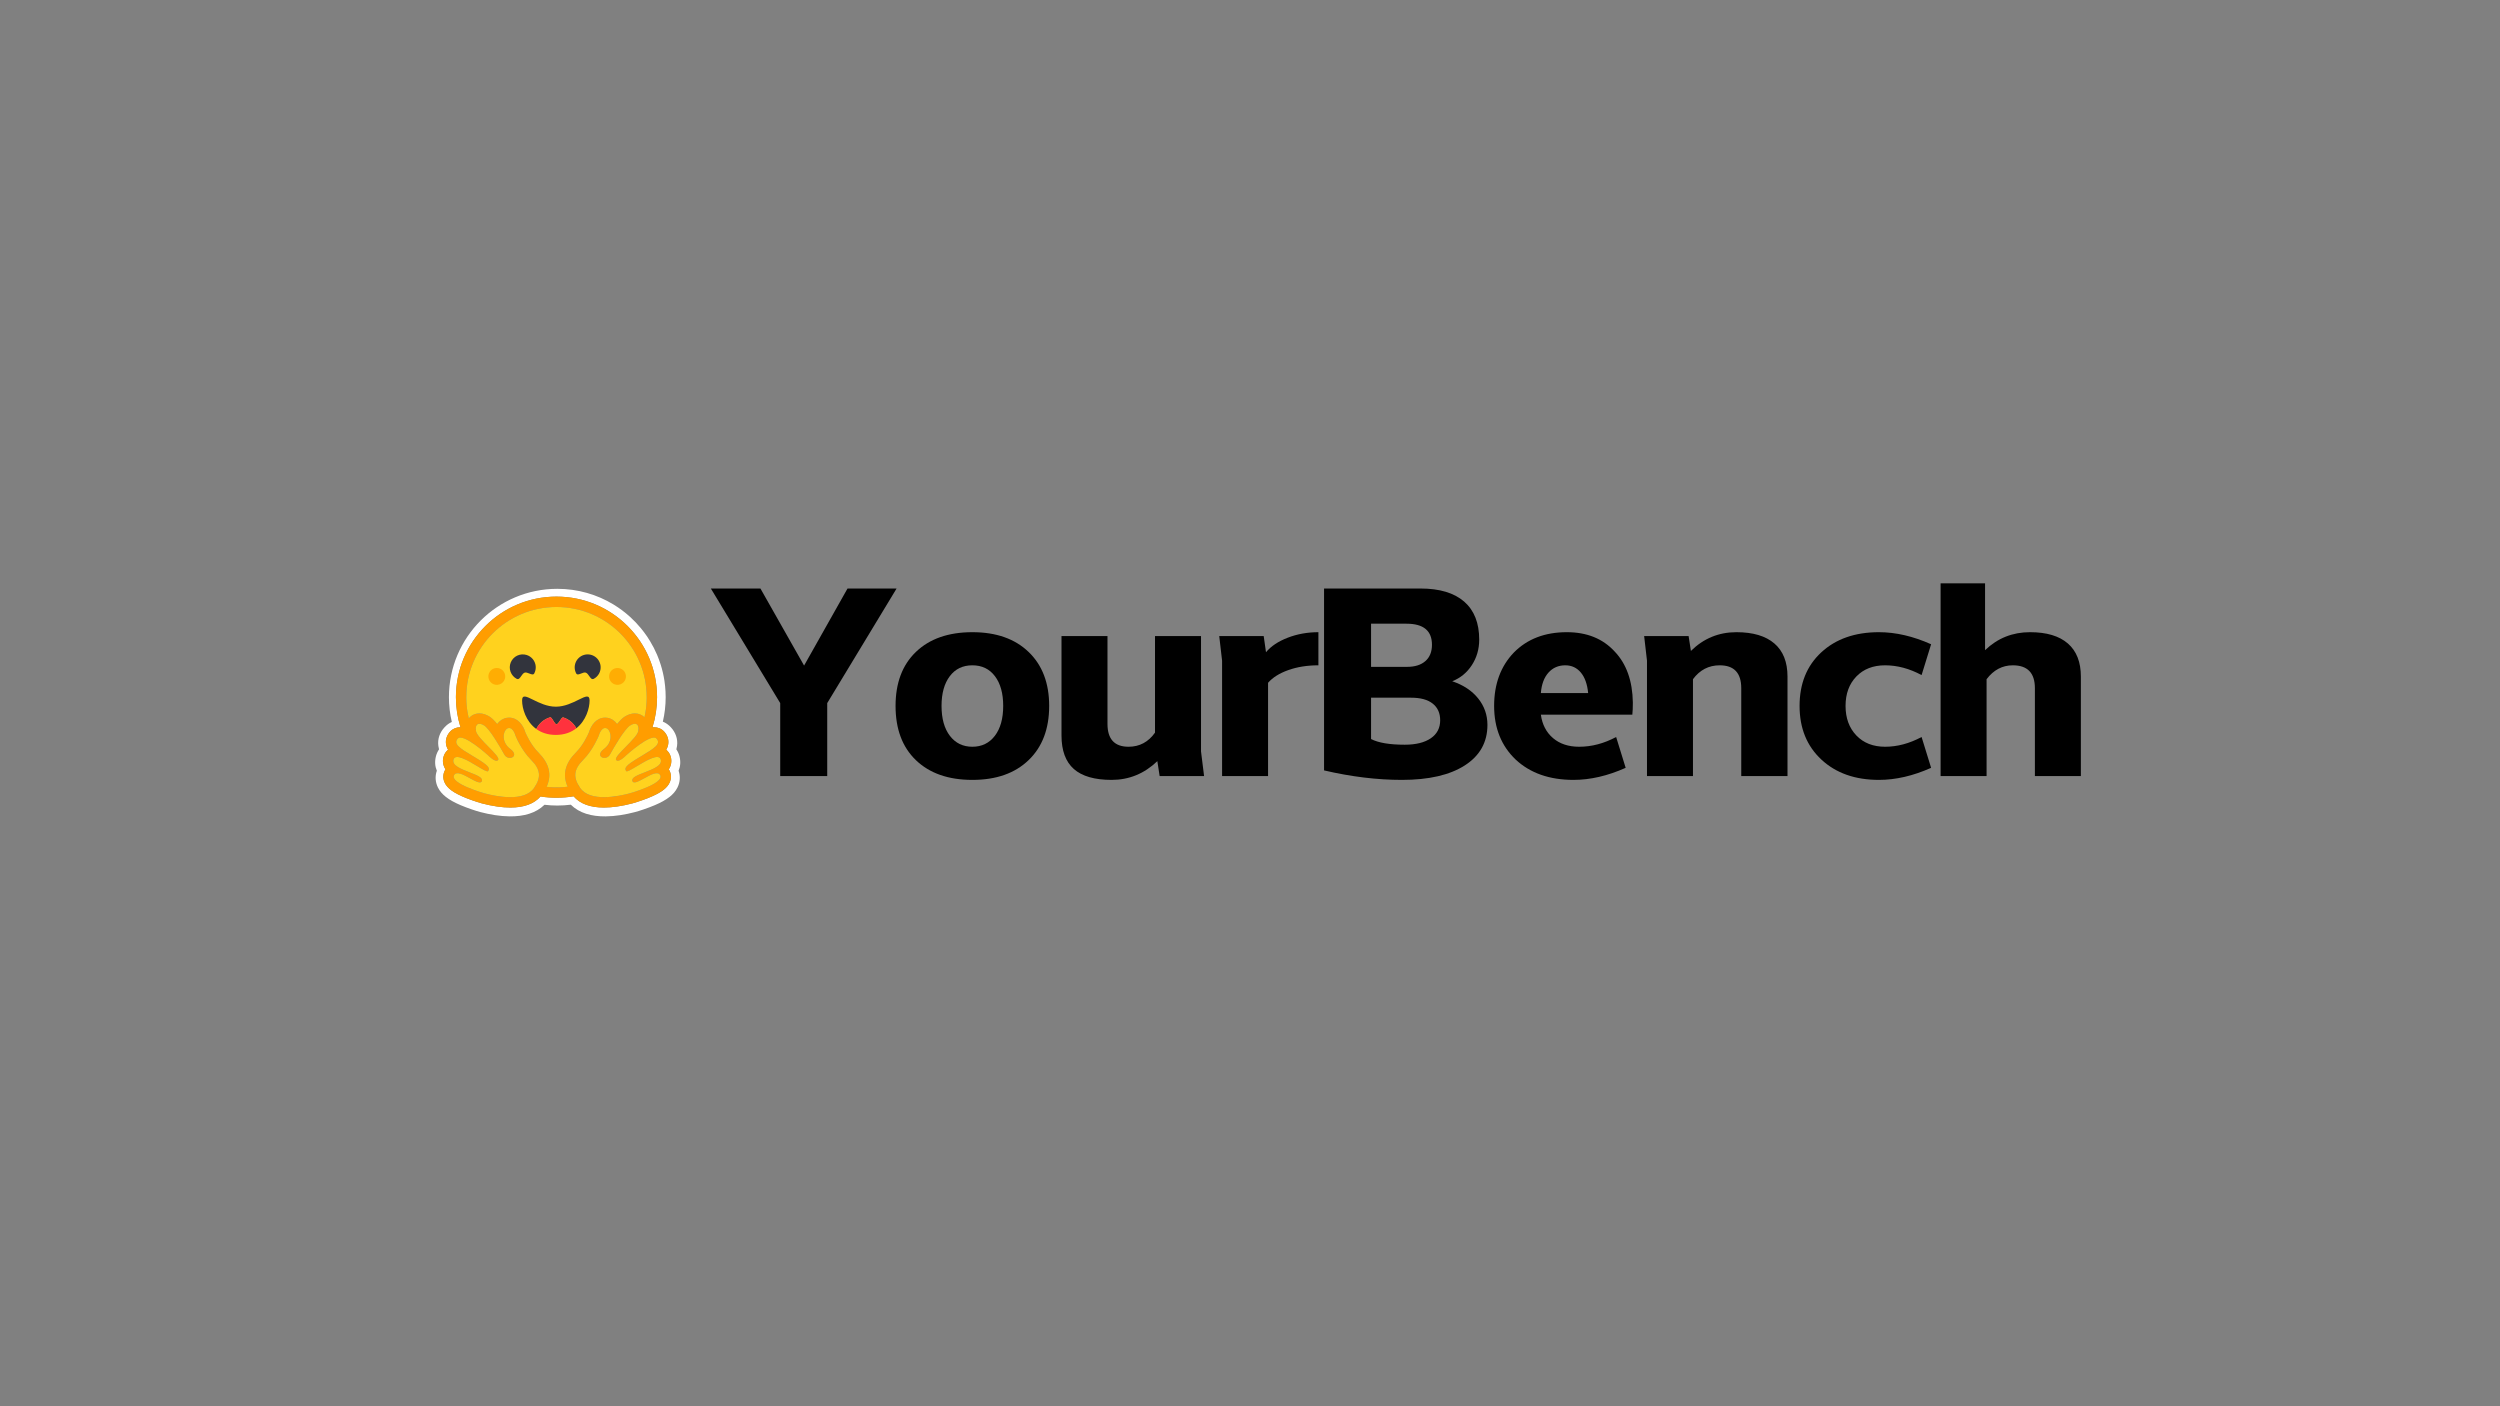 <svg xmlns="http://www.w3.org/2000/svg" xmlns:xlink="http://www.w3.org/1999/xlink" width="1920" zoomAndPan="magnify" viewBox="0 0 1440 810" height="1080" preserveAspectRatio="xMidYMid meet" version="1.0"><rect x="0" y="0" width="1440" height="810" fill="#808080" stroke="none"/><defs><g/></defs><path fill="#ffffff" d="M 391.352 435.516 C 390.984 434.125 390.387 432.809 389.586 431.613 C 389.758 430.984 389.891 430.348 389.977 429.699 C 390.543 425.605 389.125 421.852 386.449 418.953 C 384.996 417.367 383.441 416.32 381.797 415.676 C 382.879 411.055 383.426 406.324 383.426 401.578 C 383.426 399.41 383.305 397.285 383.098 395.191 C 382.992 394.148 382.863 393.105 382.711 392.066 C 382.238 389 381.539 385.973 380.617 383.012 C 380.016 381.062 379.316 379.148 378.523 377.27 C 377.34 374.488 375.957 371.793 374.383 369.211 C 373.352 367.492 372.23 365.832 371.02 364.234 C 370.426 363.426 369.809 362.637 369.164 361.871 C 367.262 359.555 365.191 357.383 362.973 355.367 C 362.234 354.691 361.477 354.035 360.699 353.406 C 359.934 352.766 359.152 352.148 358.352 351.551 C 356.746 350.355 355.086 349.234 353.375 348.188 C 343.926 342.449 332.848 339.16 321.008 339.16 C 286.527 339.16 258.586 367.105 258.586 401.578 C 258.586 406.387 259.141 411.176 260.246 415.855 C 258.766 416.496 257.344 417.5 256.027 418.949 C 253.352 421.852 251.934 425.586 252.5 429.684 C 252.586 430.336 252.715 430.98 252.891 431.613 C 252.09 432.809 251.492 434.125 251.125 435.516 C 250.301 438.645 250.574 441.461 251.617 443.934 C 250.48 447.164 250.766 450.602 252.246 453.59 C 253.324 455.773 254.863 457.465 256.762 458.973 C 259.02 460.77 261.844 462.293 265.254 463.754 C 269.32 465.488 274.285 467.121 276.543 467.719 C 282.375 469.227 287.965 470.184 293.633 470.23 C 301.703 470.305 308.656 468.406 313.637 463.547 C 316.082 463.848 318.543 464 321.008 463.996 C 323.609 463.992 326.211 463.828 328.793 463.508 C 333.758 468.395 340.738 470.312 348.84 470.234 C 354.508 470.188 360.098 469.23 365.914 467.719 C 368.188 467.121 373.148 465.492 377.219 463.758 C 380.629 462.293 383.453 460.77 385.727 458.977 C 387.609 457.469 389.148 455.777 390.227 453.594 C 391.723 450.605 391.988 447.164 390.871 443.938 C 391.906 441.465 392.172 438.641 391.352 435.516 Z M 385.566 443.723 C 386.711 445.898 386.785 448.355 385.773 450.641 C 384.242 454.109 380.434 456.84 373.039 459.773 C 368.441 461.598 364.23 462.762 364.191 462.773 C 358.109 464.352 352.609 465.152 347.848 465.152 C 339.961 465.152 334.094 462.977 330.375 458.68 C 324.082 459.75 317.656 459.785 311.352 458.785 C 307.625 463.012 301.793 465.152 293.973 465.152 C 289.211 465.152 283.711 464.352 277.629 462.773 C 277.59 462.762 273.383 461.598 268.781 459.773 C 261.387 456.84 257.578 454.109 256.047 450.641 C 255.035 448.355 255.109 445.898 256.254 443.723 C 256.359 443.523 256.473 443.324 256.594 443.137 C 255.91 442.105 255.449 440.938 255.242 439.715 C 255.039 438.496 255.098 437.242 255.41 436.047 C 255.867 434.316 256.805 432.879 258.082 431.844 C 257.469 430.836 257.062 429.711 256.895 428.539 C 256.527 425.992 257.375 423.449 259.273 421.379 C 260.754 419.766 262.848 418.875 265.164 418.875 L 265.227 418.875 C 263.48 413.277 262.594 407.441 262.602 401.578 C 262.602 369.582 288.539 343.641 320.539 343.641 C 352.539 343.641 378.477 369.578 378.477 401.578 C 378.48 407.461 377.59 413.309 375.832 418.922 C 376.109 418.895 376.387 418.879 376.656 418.879 C 378.973 418.879 381.066 419.766 382.543 421.379 C 384.445 423.449 385.293 425.996 384.922 428.539 C 384.758 429.711 384.352 430.836 383.738 431.848 C 385.016 432.879 385.957 434.316 386.41 436.047 C 386.723 437.246 386.781 438.496 386.578 439.719 C 386.371 440.941 385.91 442.105 385.227 443.137 C 385.348 443.324 385.461 443.523 385.566 443.723 Z M 385.566 443.723 " fill-opacity="1" fill-rule="nonzero"/><path fill="#ff9d00" d="M 385.227 443.137 C 385.91 442.105 386.371 440.941 386.578 439.719 C 386.781 438.496 386.723 437.246 386.41 436.047 C 385.953 434.316 385.016 432.879 383.738 431.848 C 384.352 430.836 384.758 429.711 384.922 428.539 C 385.293 425.996 384.445 423.453 382.543 421.379 C 381.066 419.766 378.973 418.879 376.656 418.879 C 376.387 418.879 376.109 418.895 375.832 418.922 C 377.586 413.309 378.477 407.461 378.473 401.578 C 378.473 369.582 352.535 343.645 320.535 343.645 C 288.539 343.645 262.598 369.578 262.598 401.578 C 262.594 407.445 263.48 413.277 265.227 418.879 L 265.164 418.879 C 262.848 418.879 260.754 419.766 259.273 421.379 C 257.371 423.449 256.527 425.996 256.895 428.539 C 257.062 429.711 257.465 430.836 258.082 431.848 C 256.805 432.879 255.863 434.316 255.41 436.047 C 255.094 437.246 255.039 438.496 255.242 439.719 C 255.445 440.941 255.906 442.105 256.594 443.137 C 256.473 443.328 256.359 443.523 256.254 443.727 C 255.109 445.902 255.035 448.355 256.047 450.645 C 257.578 454.109 261.387 456.844 268.781 459.773 C 273.379 461.598 277.59 462.766 277.629 462.773 C 283.711 464.352 289.211 465.152 293.973 465.152 C 301.793 465.152 307.625 463.016 311.352 458.789 C 317.656 459.789 324.082 459.75 330.375 458.68 C 334.094 462.977 339.961 465.152 347.848 465.152 C 352.609 465.152 358.109 464.352 364.191 462.773 C 364.23 462.766 368.438 461.598 373.039 459.773 C 380.434 456.844 384.242 454.109 385.773 450.645 C 386.785 448.355 386.711 445.902 385.566 443.727 C 385.461 443.523 385.348 443.324 385.227 443.137 Z M 308.688 452.172 C 308.363 452.734 308.023 453.281 307.656 453.812 C 306.691 455.223 305.426 456.301 303.957 457.102 C 301.145 458.637 297.586 459.172 293.973 459.172 C 288.262 459.172 282.41 457.836 279.129 456.984 C 278.969 456.941 259.02 451.309 261.543 446.512 C 261.969 445.703 262.668 445.383 263.551 445.383 C 267.105 445.383 273.582 450.68 276.363 450.68 C 276.984 450.68 277.426 450.414 277.602 449.77 C 278.789 445.516 259.578 443.727 261.195 437.566 C 261.48 436.477 262.254 436.035 263.344 436.035 C 268.047 436.035 278.598 444.301 280.805 444.301 C 280.973 444.301 281.094 444.254 281.16 444.148 C 281.172 444.133 281.18 444.117 281.188 444.102 C 282.227 442.391 281.629 441.148 274.535 436.801 L 273.852 436.387 C 266.043 431.66 260.562 428.816 263.68 425.422 C 264.039 425.031 264.547 424.855 265.164 424.855 C 265.898 424.855 266.785 425.102 267.762 425.512 C 271.883 427.254 277.602 431.996 279.988 434.062 C 280.363 434.391 280.738 434.719 281.109 435.051 C 281.109 435.051 284.133 438.195 285.957 438.195 C 286.379 438.195 286.738 438.031 286.98 437.621 C 288.273 435.434 274.938 425.328 274.188 421.156 C 273.676 418.332 274.543 416.902 276.148 416.902 C 276.91 416.902 277.844 417.227 278.871 417.879 C 282.059 419.902 288.211 430.477 290.465 434.594 C 291.223 435.973 292.512 436.555 293.672 436.555 C 295.977 436.555 297.781 434.262 293.883 431.352 C 288.027 426.969 290.082 419.805 292.879 419.363 C 292.996 419.344 293.117 419.336 293.238 419.336 C 295.781 419.336 296.902 423.715 296.902 423.715 C 296.902 423.715 300.188 431.969 305.832 437.609 C 310.953 442.73 311.672 446.93 308.688 452.172 Z M 326.941 453.141 L 326.648 453.176 L 326.148 453.23 C 325.887 453.258 325.625 453.285 325.359 453.309 L 325.102 453.332 L 324.867 453.352 L 324.535 453.379 L 324.168 453.406 L 323.797 453.43 L 323.719 453.434 C 323.621 453.441 323.523 453.445 323.43 453.453 L 323.305 453.457 C 323.191 453.465 323.078 453.469 322.961 453.477 L 322.562 453.492 L 322.203 453.504 L 321.961 453.512 L 321.84 453.512 C 321.762 453.512 321.688 453.516 321.613 453.516 L 321.492 453.516 C 321.418 453.516 321.344 453.516 321.27 453.52 L 320.961 453.523 L 320.531 453.523 C 320.195 453.523 319.859 453.52 319.527 453.512 L 319.254 453.508 C 319.176 453.508 319.098 453.504 319.023 453.5 L 318.734 453.492 L 318.379 453.48 L 318.055 453.465 L 317.973 453.461 L 317.668 453.445 C 317.582 453.441 317.496 453.438 317.41 453.43 L 317.215 453.418 C 316.965 453.402 316.715 453.387 316.465 453.367 L 316.207 453.344 C 316.098 453.336 315.988 453.328 315.879 453.316 C 315.75 453.305 315.621 453.293 315.492 453.281 C 315.277 453.262 315.062 453.238 314.848 453.215 L 314.84 453.215 C 317.973 446.227 316.387 439.699 310.059 433.375 C 305.906 429.227 303.141 423.105 302.57 421.758 C 301.41 417.781 298.34 413.355 293.242 413.355 C 292.809 413.355 292.379 413.391 291.953 413.457 C 289.719 413.809 287.77 415.094 286.375 417.031 C 284.871 415.156 283.406 413.668 282.082 412.828 C 280.09 411.562 278.098 410.922 276.156 410.922 C 273.738 410.922 271.574 411.914 270.066 413.719 L 270.027 413.766 C 270 413.645 269.973 413.527 269.941 413.41 L 269.938 413.391 C 269.652 412.164 269.41 410.93 269.215 409.684 C 269.215 409.676 269.215 409.664 269.211 409.656 C 269.199 409.562 269.184 409.469 269.168 409.375 C 269.129 409.098 269.086 408.816 269.051 408.539 C 269.035 408.41 269.016 408.285 269 408.16 L 268.953 407.777 C 268.938 407.652 268.926 407.535 268.914 407.414 L 268.91 407.387 C 268.855 406.891 268.805 406.398 268.766 405.902 L 268.75 405.715 L 268.727 405.391 C 268.719 405.301 268.711 405.211 268.707 405.121 C 268.707 405.102 268.703 405.082 268.703 405.062 C 268.688 404.812 268.672 404.562 268.66 404.316 C 268.652 404.188 268.645 404.059 268.641 403.926 L 268.625 403.586 L 268.621 403.484 L 268.613 403.172 L 268.605 402.902 C 268.605 402.797 268.598 402.691 268.598 402.586 C 268.594 402.48 268.594 402.363 268.594 402.25 C 268.59 402.137 268.594 402.027 268.59 401.914 C 268.586 401.801 268.59 401.691 268.59 401.578 C 268.59 372.887 291.852 349.625 320.547 349.625 C 349.238 349.625 372.5 372.887 372.5 401.578 L 372.5 402.25 C 372.5 402.363 372.496 402.473 372.496 402.586 C 372.496 402.676 372.492 402.77 372.488 402.863 C 372.488 402.945 372.484 403.027 372.48 403.105 C 372.48 403.211 372.477 403.316 372.473 403.422 L 372.473 403.43 L 372.457 403.793 C 372.453 403.902 372.449 404.008 372.441 404.113 L 372.441 404.188 L 372.422 404.527 C 372.379 405.258 372.324 405.984 372.258 406.711 L 372.258 406.723 C 372.246 406.84 372.234 406.961 372.219 407.078 L 372.188 407.359 L 372.129 407.91 L 372.094 408.191 L 372.051 408.52 C 372.035 408.637 372.02 408.758 372 408.875 C 371.98 409.012 371.961 409.145 371.941 409.277 L 371.895 409.59 L 371.84 409.949 C 371.82 410.066 371.801 410.184 371.777 410.301 C 371.754 410.422 371.738 410.539 371.715 410.656 C 371.676 410.891 371.633 411.129 371.586 411.363 C 371.516 411.715 371.445 412.066 371.375 412.418 L 371.301 412.766 C 371.273 412.879 371.246 412.996 371.223 413.113 C 369.758 411.691 367.824 410.918 365.688 410.918 C 363.75 410.918 361.758 411.559 359.762 412.824 C 358.438 413.664 356.977 415.152 355.469 417.023 C 354.074 415.09 352.121 413.805 349.891 413.453 C 349.465 413.387 349.035 413.352 348.602 413.352 C 343.504 413.352 340.438 417.773 339.273 421.754 C 338.699 423.098 335.938 429.223 331.781 433.375 C 325.453 439.68 323.859 446.18 326.941 453.141 Z M 380.578 439.148 L 380.559 439.211 C 380.508 439.348 380.445 439.48 380.379 439.613 C 380.328 439.707 380.27 439.801 380.211 439.891 C 380.098 440.062 379.973 440.227 379.836 440.379 C 379.805 440.414 379.773 440.449 379.738 440.484 C 379.688 440.539 379.637 440.59 379.586 440.641 C 378.664 441.555 377.258 442.359 375.668 443.094 C 375.484 443.176 375.305 443.258 375.117 443.34 L 374.934 443.422 C 374.812 443.473 374.691 443.527 374.562 443.582 C 374.438 443.633 374.309 443.688 374.184 443.738 L 373.801 443.898 C 372.906 444.266 371.988 444.617 371.094 444.961 L 370.711 445.113 L 370.336 445.258 C 370.082 445.359 369.836 445.457 369.59 445.555 L 369.227 445.699 L 368.871 445.848 L 368.695 445.922 C 368.578 445.969 368.461 446.02 368.348 446.066 C 365.719 447.195 363.824 448.344 364.223 449.77 C 364.234 449.809 364.246 449.848 364.258 449.887 C 364.293 449.992 364.344 450.09 364.406 450.184 C 364.441 450.238 364.48 450.293 364.527 450.34 C 364.996 450.824 365.844 450.75 366.918 450.363 C 367.07 450.309 367.219 450.25 367.367 450.191 L 367.461 450.152 C 367.707 450.047 367.965 449.93 368.23 449.805 C 368.297 449.773 368.367 449.742 368.434 449.707 C 369.746 449.066 371.23 448.203 372.707 447.418 C 373.297 447.098 373.895 446.797 374.5 446.508 C 375.898 445.852 377.211 445.383 378.27 445.383 C 378.766 445.383 379.199 445.484 379.566 445.719 L 379.625 445.758 C 379.855 445.922 380.047 446.129 380.191 446.367 C 380.219 446.414 380.246 446.461 380.273 446.512 C 380.797 447.504 380.359 448.527 379.336 449.535 C 378.355 450.5 376.828 451.445 375.094 452.324 C 374.965 452.387 374.836 452.453 374.707 452.516 C 369.543 455.051 362.785 456.961 362.691 456.984 C 360.887 457.453 358.312 458.066 355.41 458.523 L 354.98 458.59 L 354.91 458.602 C 354.586 458.648 354.258 458.695 353.934 458.738 C 353.602 458.785 353.266 458.824 352.93 458.863 L 352.867 458.867 C 351.648 459.008 350.422 459.102 349.195 459.148 L 349.176 459.148 C 348.734 459.164 348.289 459.172 347.844 459.172 L 347.332 459.172 C 346.656 459.16 345.98 459.129 345.305 459.078 C 345.289 459.078 345.273 459.078 345.258 459.074 C 345.016 459.055 344.773 459.035 344.531 459.008 C 344.281 458.98 344.031 458.949 343.781 458.918 C 343.621 458.895 343.457 458.871 343.293 458.844 C 343.129 458.816 342.961 458.789 342.797 458.762 L 342.57 458.719 L 342.555 458.715 C 342.316 458.668 342.078 458.617 341.844 458.562 C 341.707 458.531 341.57 458.504 341.434 458.465 L 341.352 458.445 C 341.285 458.43 341.219 458.41 341.152 458.395 L 341.117 458.383 L 340.906 458.32 C 340.828 458.301 340.754 458.277 340.676 458.254 L 340.648 458.246 L 340.449 458.188 C 340.375 458.164 340.301 458.137 340.223 458.113 L 340.039 458.051 L 339.906 458.004 C 339.773 457.961 339.645 457.91 339.52 457.863 L 339.395 457.816 L 339.293 457.773 C 339.102 457.695 338.906 457.613 338.715 457.531 L 338.566 457.457 C 338.523 457.438 338.477 457.414 338.434 457.398 C 338.344 457.355 338.258 457.312 338.168 457.266 L 338.141 457.254 L 338.016 457.188 C 337.793 457.07 337.574 456.945 337.359 456.812 L 337.238 456.738 C 337.18 456.703 337.121 456.664 337.062 456.629 L 336.91 456.527 L 336.746 456.41 L 336.648 456.34 C 336.543 456.266 336.441 456.191 336.34 456.113 L 336.18 455.988 C 336.117 455.938 336.055 455.887 335.992 455.832 C 335.938 455.789 335.887 455.746 335.836 455.699 L 335.832 455.695 C 335.777 455.648 335.723 455.598 335.668 455.547 C 335.613 455.5 335.562 455.449 335.508 455.398 L 335.504 455.395 C 335.449 455.34 335.395 455.289 335.34 455.234 C 335.289 455.18 335.234 455.129 335.184 455.074 C 335.133 455.02 335.078 454.965 335.027 454.906 C 334.977 454.852 334.93 454.797 334.883 454.742 L 334.867 454.727 C 334.82 454.672 334.773 454.617 334.73 454.562 C 334.633 454.445 334.535 454.324 334.445 454.203 C 334.352 454.078 334.262 453.953 334.172 453.824 L 334.09 453.699 C 333.977 453.535 333.867 453.367 333.758 453.199 C 333.68 453.078 333.602 452.957 333.527 452.832 C 333.48 452.754 333.434 452.676 333.387 452.598 L 333.367 452.566 C 333.32 452.492 333.277 452.418 333.234 452.344 C 333.211 452.305 333.188 452.262 333.164 452.219 C 333.145 452.18 333.117 452.137 333.094 452.09 L 333.055 452.023 L 333.031 451.98 C 332.984 451.898 332.938 451.816 332.895 451.73 C 332.875 451.695 332.855 451.656 332.832 451.621 L 332.773 451.504 L 332.711 451.387 C 332.555 451.078 332.41 450.766 332.273 450.449 L 332.223 450.332 C 332.191 450.254 332.164 450.176 332.133 450.102 C 332.117 450.062 332.102 450.027 332.09 449.992 C 332.016 449.801 331.945 449.609 331.883 449.414 C 331.859 449.348 331.84 449.277 331.816 449.211 C 331.77 449.055 331.723 448.898 331.684 448.738 C 331.637 448.555 331.594 448.367 331.555 448.184 C 331.547 448.145 331.543 448.105 331.535 448.07 C 331.5 447.887 331.469 447.703 331.449 447.52 C 331.441 447.48 331.438 447.445 331.434 447.41 L 331.422 447.297 C 331.406 447.152 331.395 447.008 331.391 446.859 C 331.391 446.824 331.387 446.785 331.383 446.75 C 331.379 446.68 331.379 446.605 331.379 446.531 C 331.34 443.602 332.824 440.785 335.992 437.617 C 341.637 431.98 344.922 423.727 344.922 423.727 C 344.922 423.727 345.012 423.379 345.195 422.883 C 345.223 422.812 345.25 422.742 345.277 422.664 C 345.387 422.387 345.504 422.113 345.641 421.844 L 345.668 421.793 C 345.781 421.566 345.906 421.344 346.039 421.129 C 346.07 421.078 346.102 421.027 346.137 420.98 C 346.238 420.828 346.344 420.684 346.453 420.543 C 346.516 420.469 346.582 420.395 346.648 420.32 C 346.676 420.289 346.703 420.262 346.73 420.234 C 347.055 419.895 347.43 419.621 347.852 419.473 L 347.906 419.457 C 347.941 419.445 347.977 419.434 348.016 419.422 C 348.055 419.414 348.098 419.402 348.141 419.395 L 348.16 419.391 C 348.25 419.371 348.34 419.359 348.434 419.355 L 348.438 419.355 C 348.488 419.355 348.535 419.348 348.582 419.348 C 348.645 419.348 348.703 419.348 348.762 419.355 C 348.824 419.359 348.883 419.367 348.945 419.379 C 349.453 419.457 349.938 419.762 350.355 420.23 C 350.512 420.406 350.656 420.598 350.781 420.801 C 350.863 420.934 350.941 421.074 351.012 421.219 C 351.043 421.281 351.07 421.336 351.098 421.398 C 351.168 421.551 351.234 421.711 351.289 421.871 C 351.426 422.246 351.523 422.637 351.59 423.031 C 351.648 423.375 351.684 423.727 351.695 424.078 C 351.699 424.266 351.699 424.453 351.695 424.645 C 351.656 425.535 351.477 426.414 351.156 427.246 C 351.125 427.32 351.094 427.398 351.062 427.473 C 351 427.629 350.93 427.781 350.855 427.93 C 350.801 428.043 350.742 428.156 350.68 428.27 C 350.637 428.344 350.594 428.422 350.551 428.496 C 350.441 428.684 350.32 428.871 350.195 429.055 L 350.117 429.168 C 349.812 429.59 349.477 429.984 349.105 430.352 C 348.742 430.715 348.355 431.055 347.941 431.359 C 347.531 431.664 347.141 432.004 346.785 432.371 C 345.754 433.453 345.516 434.406 345.746 435.133 C 345.781 435.246 345.832 435.355 345.891 435.461 C 345.961 435.578 346.043 435.688 346.137 435.789 L 346.172 435.828 L 346.207 435.863 C 346.246 435.898 346.285 435.934 346.328 435.969 L 346.367 436 C 346.469 436.078 346.574 436.145 346.684 436.207 C 346.715 436.223 346.742 436.242 346.781 436.258 C 346.898 436.316 347.023 436.367 347.148 436.406 C 347.184 436.418 347.219 436.43 347.254 436.438 L 347.297 436.449 L 347.359 436.469 L 347.469 436.492 L 347.527 436.504 L 347.582 436.512 C 347.621 436.52 347.664 436.527 347.703 436.531 L 347.742 436.539 L 347.812 436.543 L 347.859 436.551 L 347.93 436.555 L 347.973 436.555 L 348.047 436.559 L 348.285 436.559 L 348.352 436.555 L 348.43 436.551 L 348.527 436.539 L 348.617 436.531 C 348.637 436.531 348.656 436.523 348.676 436.52 C 348.953 436.48 349.219 436.41 349.477 436.305 L 349.586 436.258 C 349.648 436.23 349.707 436.203 349.766 436.172 C 349.887 436.113 350.004 436.043 350.117 435.969 C 350.273 435.867 350.422 435.75 350.559 435.625 C 350.594 435.594 350.625 435.562 350.656 435.535 C 350.672 435.52 350.688 435.504 350.703 435.488 C 350.73 435.457 350.762 435.426 350.793 435.395 C 351.012 435.152 351.203 434.887 351.359 434.602 C 352.699 432.16 354.105 429.758 355.574 427.391 L 355.777 427.07 L 355.98 426.746 C 356.082 426.582 356.184 426.422 356.285 426.262 L 356.391 426.102 C 356.73 425.566 357.078 425.035 357.43 424.508 L 357.641 424.195 C 358.059 423.574 358.477 422.969 358.891 422.395 L 359.098 422.109 C 359.551 421.488 360.02 420.879 360.508 420.285 L 360.699 420.055 C 360.734 420.016 360.762 419.977 360.797 419.938 C 360.859 419.863 360.926 419.789 360.988 419.719 C 361.02 419.684 361.047 419.648 361.082 419.613 L 361.266 419.406 L 361.355 419.305 C 361.449 419.203 361.539 419.109 361.629 419.02 C 361.691 418.957 361.746 418.895 361.809 418.836 C 362.156 418.484 362.539 418.164 362.949 417.887 L 363.047 417.824 C 363.141 417.766 363.234 417.707 363.332 417.656 C 364.953 416.734 366.293 416.668 367.066 417.438 C 367.535 417.906 367.793 418.684 367.777 419.762 C 367.777 419.809 367.777 419.855 367.773 419.906 L 367.773 419.957 C 367.773 420.008 367.77 420.059 367.766 420.105 C 367.766 420.168 367.762 420.23 367.754 420.293 C 367.746 420.352 367.746 420.398 367.738 420.453 C 367.738 420.469 367.734 420.484 367.734 420.5 C 367.73 420.551 367.723 420.598 367.715 420.645 C 367.715 420.66 367.715 420.676 367.711 420.691 C 367.703 420.758 367.691 420.82 367.684 420.887 C 367.676 420.945 367.664 421.004 367.652 421.062 L 367.637 421.168 C 367.617 421.266 367.594 421.359 367.566 421.453 C 367.512 421.633 367.449 421.805 367.371 421.973 C 367.266 422.207 367.148 422.43 367.02 422.652 C 366.949 422.773 366.875 422.895 366.801 423.012 C 366.723 423.133 366.641 423.258 366.555 423.383 C 366.336 423.695 366.113 423.996 365.879 424.293 L 365.773 424.43 C 365.391 424.902 364.996 425.371 364.59 425.824 L 364.465 425.969 C 364.289 426.16 364.113 426.355 363.934 426.551 L 363.801 426.695 C 363.711 426.793 363.617 426.891 363.527 426.992 C 363.438 427.09 363.344 427.188 363.246 427.289 L 362.965 427.586 L 362.68 427.883 L 362.391 428.184 C 362.199 428.383 362.004 428.582 361.809 428.781 C 359.031 431.633 356.102 434.477 355.109 436.246 C 355.043 436.363 354.984 436.48 354.93 436.602 C 354.789 436.926 354.73 437.199 354.77 437.422 C 354.785 437.496 354.809 437.566 354.848 437.633 C 354.902 437.727 354.969 437.816 355.047 437.898 C 355.086 437.934 355.125 437.965 355.164 437.996 C 355.367 438.141 355.613 438.215 355.863 438.207 L 355.941 438.207 L 356.023 438.203 L 356.105 438.195 L 356.172 438.184 C 356.18 438.184 356.188 438.18 356.199 438.18 L 356.258 438.168 L 356.273 438.164 L 356.344 438.148 L 356.367 438.145 C 356.391 438.137 356.414 438.129 356.438 438.125 C 356.461 438.117 356.496 438.109 356.523 438.098 C 356.645 438.062 356.762 438.02 356.879 437.969 C 356.938 437.945 357 437.918 357.059 437.891 C 357.09 437.875 357.117 437.859 357.148 437.848 L 357.238 437.801 C 357.461 437.688 357.672 437.562 357.883 437.43 L 357.973 437.367 C 358.004 437.348 358.035 437.328 358.062 437.309 L 358.156 437.246 L 358.203 437.211 L 358.336 437.121 C 358.457 437.035 358.574 436.949 358.688 436.859 L 358.699 436.852 L 358.883 436.711 C 359.133 436.512 359.375 436.309 359.59 436.121 L 359.734 435.996 L 359.746 435.984 L 359.82 435.918 C 360 435.758 360.156 435.609 360.289 435.488 L 360.34 435.434 C 360.391 435.391 360.434 435.348 360.473 435.312 L 360.719 435.066 L 360.746 435.043 L 360.773 435.016 L 360.785 435.008 L 360.809 434.984 L 360.949 434.859 L 361.027 434.789 C 361.07 434.754 361.109 434.719 361.148 434.68 L 361.242 434.598 C 361.262 434.582 361.277 434.566 361.293 434.551 L 361.391 434.469 L 361.535 434.34 L 361.613 434.273 C 361.91 434.016 362.273 433.699 362.691 433.348 L 362.859 433.203 L 363.145 432.969 L 363.43 432.727 C 363.809 432.414 364.215 432.082 364.645 431.734 L 364.926 431.508 C 365.164 431.316 365.41 431.125 365.66 430.926 C 365.762 430.848 365.863 430.77 365.969 430.691 C 366.223 430.492 366.48 430.297 366.738 430.102 C 367.324 429.66 367.934 429.215 368.547 428.781 L 368.809 428.598 C 368.996 428.469 369.18 428.344 369.363 428.219 L 369.527 428.105 C 369.855 427.883 370.191 427.664 370.527 427.453 L 370.691 427.348 L 370.859 427.246 C 371.023 427.145 371.188 427.043 371.352 426.945 L 371.516 426.848 L 371.844 426.656 L 372.164 426.473 L 372.23 426.438 L 372.484 426.297 C 372.59 426.238 372.695 426.184 372.801 426.129 L 372.961 426.047 L 373.113 425.973 C 373.164 425.945 373.219 425.918 373.27 425.895 C 373.613 425.723 373.965 425.566 374.32 425.426 C 374.418 425.383 374.516 425.348 374.609 425.312 L 374.891 425.215 C 374.977 425.188 375.059 425.16 375.137 425.137 L 375.164 425.129 C 375.207 425.113 375.25 425.102 375.289 425.09 L 375.305 425.09 C 375.391 425.062 375.477 425.039 375.562 425.02 L 375.57 425.02 C 375.812 424.961 376.059 424.922 376.309 424.895 C 376.422 424.883 376.539 424.875 376.652 424.879 L 376.711 424.879 C 376.785 424.879 376.859 424.883 376.934 424.891 C 376.969 424.891 377 424.898 377.035 424.902 L 377.047 424.902 C 377.082 424.906 377.113 424.91 377.148 424.918 C 377.18 424.922 377.211 424.93 377.242 424.938 L 377.254 424.938 C 377.285 424.941 377.316 424.953 377.348 424.961 C 377.523 425.008 377.688 425.086 377.84 425.184 C 377.914 425.234 377.984 425.289 378.051 425.348 L 378.066 425.367 C 378.082 425.379 378.094 425.391 378.102 425.402 L 378.137 425.438 C 378.41 425.727 378.641 426.055 378.812 426.418 L 378.836 426.48 C 378.895 426.617 378.941 426.758 378.973 426.902 C 379.07 427.344 379.035 427.809 378.867 428.23 C 378.801 428.398 378.727 428.562 378.633 428.719 C 378.422 429.078 378.168 429.414 377.879 429.715 L 377.82 429.781 C 377.727 429.875 377.633 429.973 377.535 430.066 C 377.488 430.109 377.445 430.152 377.398 430.195 L 377.258 430.324 L 377.184 430.391 C 377.008 430.551 376.824 430.703 376.641 430.852 C 376.531 430.941 376.418 431.027 376.305 431.117 C 375.902 431.422 375.492 431.719 375.074 432.004 C 374.824 432.18 374.57 432.348 374.316 432.516 C 373.684 432.93 373.047 433.332 372.406 433.723 C 371.055 434.551 369.559 435.441 367.965 436.402 L 367.555 436.656 C 367.102 436.93 366.676 437.191 366.273 437.445 L 366.07 437.57 L 365.688 437.816 C 365.434 437.98 365.184 438.145 364.93 438.305 L 364.727 438.441 C 364.625 438.504 364.527 438.57 364.43 438.637 L 364.332 438.699 L 364.035 438.898 L 363.879 439.008 L 363.695 439.133 L 363.523 439.254 C 363.238 439.453 362.973 439.648 362.727 439.828 L 362.637 439.898 C 362.492 440.008 362.352 440.121 362.211 440.234 C 361.996 440.402 361.805 440.566 361.629 440.723 L 361.547 440.801 C 361.496 440.848 361.449 440.891 361.402 440.934 C 361.371 440.965 361.344 440.996 361.309 441.027 L 361.266 441.07 C 361.168 441.168 361.07 441.27 360.98 441.371 L 360.934 441.426 C 360.832 441.543 360.746 441.652 360.668 441.762 L 360.633 441.809 C 360.574 441.898 360.52 441.988 360.469 442.082 C 360.453 442.105 360.441 442.129 360.43 442.152 L 360.398 442.223 L 360.375 442.273 L 360.359 442.309 L 360.348 442.336 L 360.332 442.379 C 360.293 442.496 360.262 442.617 360.246 442.738 L 360.238 442.781 L 360.234 442.82 L 360.234 443.035 C 360.234 443.055 360.234 443.07 360.238 443.09 L 360.242 443.125 C 360.242 443.141 360.246 443.16 360.25 443.18 C 360.254 443.195 360.258 443.227 360.262 443.254 L 360.262 443.258 C 360.27 443.281 360.273 443.305 360.277 443.328 C 360.285 443.352 360.293 443.379 360.297 443.406 C 360.312 443.453 360.328 443.5 360.344 443.551 C 360.355 443.578 360.367 443.605 360.379 443.633 C 360.379 443.641 360.383 443.645 360.387 443.652 L 360.41 443.707 L 360.445 443.781 C 360.48 443.863 360.52 443.938 360.566 444.012 L 360.609 444.09 L 360.656 444.168 C 360.664 444.184 360.676 444.195 360.684 444.207 L 360.699 444.223 L 360.719 444.238 L 360.734 444.25 C 360.762 444.27 360.789 444.285 360.82 444.293 C 360.836 444.301 360.852 444.305 360.867 444.309 C 361.262 444.398 362.078 444.07 363.156 443.5 C 363.219 443.469 363.285 443.434 363.352 443.398 L 363.68 443.219 L 363.84 443.129 C 363.953 443.066 364.07 443 364.191 442.93 L 364.406 442.809 C 365.836 441.984 367.539 440.93 369.305 439.898 C 369.469 439.801 369.637 439.707 369.801 439.609 L 370.133 439.398 C 370.52 439.176 370.91 438.957 371.301 438.742 C 371.793 438.473 372.285 438.207 372.785 437.953 L 373.113 437.789 C 373.328 437.68 373.543 437.578 373.754 437.477 C 374.164 437.281 374.578 437.094 375 436.922 L 375.23 436.828 L 375.258 436.816 C 376.473 436.336 377.578 436.035 378.469 436.035 C 378.66 436.035 378.855 436.051 379.043 436.086 L 379.051 436.086 C 379.113 436.094 379.168 436.105 379.223 436.121 L 379.234 436.121 C 379.379 436.156 379.523 436.211 379.656 436.277 C 379.844 436.375 380.016 436.504 380.156 436.66 C 380.223 436.734 380.281 436.812 380.332 436.898 C 380.43 437.043 380.504 437.203 380.559 437.371 C 380.582 437.438 380.602 437.5 380.621 437.566 C 380.766 438.086 380.75 438.637 380.578 439.148 Z M 380.578 439.148 " fill-opacity="1" fill-rule="nonzero"/><path fill="#ffd21e" d="M 372.492 401.914 L 372.492 401.578 C 372.492 372.887 349.238 349.625 320.543 349.625 C 291.852 349.625 268.59 372.887 268.59 401.578 L 268.59 401.691 C 268.586 401.766 268.586 401.84 268.59 401.914 C 268.594 402.027 268.594 402.137 268.594 402.25 L 268.598 402.496 L 268.598 402.586 C 268.598 402.625 268.598 402.668 268.602 402.707 C 268.602 402.773 268.605 402.84 268.605 402.902 L 268.613 403.172 L 268.621 403.484 L 268.625 403.586 L 268.641 403.91 L 268.641 403.926 C 268.645 404.055 268.652 404.18 268.656 404.305 L 268.66 404.316 C 268.664 404.445 268.672 404.574 268.68 404.703 C 268.688 404.824 268.695 404.941 268.703 405.062 L 268.703 405.082 C 268.711 405.184 268.719 405.289 268.727 405.391 L 268.727 405.418 L 268.75 405.715 L 268.754 405.73 C 268.758 405.789 268.762 405.848 268.766 405.902 C 268.809 406.398 268.855 406.891 268.91 407.383 L 268.914 407.414 L 268.953 407.777 L 269 408.16 L 269.035 408.418 L 269.051 408.539 C 269.086 408.816 269.129 409.098 269.168 409.375 L 269.172 409.395 L 269.211 409.656 C 269.41 410.91 269.652 412.156 269.938 413.395 L 269.941 413.41 L 269.965 413.5 L 270.027 413.766 L 270.066 413.719 C 271.574 411.914 273.738 410.922 276.156 410.922 C 278.098 410.922 280.09 411.562 282.082 412.828 C 283.406 413.668 284.871 415.156 286.375 417.031 C 287.77 415.094 289.719 413.809 291.953 413.457 C 292.379 413.391 292.809 413.355 293.242 413.355 C 298.34 413.355 301.41 417.781 302.57 421.758 C 303.141 423.105 305.906 429.227 310.07 433.371 C 316.402 439.695 317.984 446.223 314.852 453.211 L 314.863 453.211 C 315.078 453.234 315.293 453.258 315.508 453.277 C 315.637 453.289 315.762 453.301 315.891 453.312 L 316.219 453.34 L 316.48 453.359 C 316.73 453.379 316.977 453.398 317.227 453.414 L 317.426 453.426 L 317.582 453.434 L 317.68 453.441 L 317.984 453.457 L 318.07 453.461 L 318.391 453.473 L 318.75 453.488 L 319.035 453.496 L 319.086 453.496 C 319.145 453.5 319.207 453.504 319.266 453.504 L 319.332 453.504 C 319.738 453.516 320.141 453.52 320.547 453.52 L 320.977 453.52 L 321.281 453.516 C 321.355 453.512 321.43 453.512 321.508 453.512 L 321.625 453.512 L 321.73 453.508 C 321.77 453.508 321.812 453.508 321.852 453.508 L 321.977 453.508 L 322.215 453.5 L 322.578 453.488 L 322.977 453.469 C 323.09 453.465 323.203 453.461 323.32 453.453 L 323.441 453.445 L 323.625 453.438 L 323.73 453.43 L 323.812 453.426 L 324.18 453.402 L 324.547 453.375 L 324.883 453.348 L 325.117 453.328 L 325.375 453.305 C 325.805 453.266 326.234 453.219 326.664 453.168 L 326.953 453.133 C 323.871 446.176 325.469 439.676 331.773 433.375 C 335.93 429.223 338.691 423.098 339.266 421.754 C 340.426 417.773 343.496 413.352 348.594 413.352 C 349.027 413.352 349.457 413.387 349.883 413.453 C 352.113 413.805 354.066 415.09 355.461 417.023 C 356.969 415.152 358.43 413.664 359.754 412.824 C 361.75 411.559 363.742 410.918 365.68 410.918 C 367.816 410.918 369.75 411.691 371.215 413.113 C 371.238 412.996 371.266 412.883 371.293 412.766 L 371.367 412.418 C 371.395 412.289 371.418 412.164 371.445 412.039 C 371.488 411.812 371.535 411.59 371.578 411.363 C 371.625 411.129 371.668 410.891 371.707 410.656 L 371.73 410.527 C 371.742 410.453 371.754 410.379 371.77 410.301 C 371.793 410.184 371.812 410.066 371.832 409.945 L 371.84 409.902 L 371.934 409.277 L 371.934 409.273 C 371.969 409.043 372.004 408.809 372.035 408.578 L 372.043 408.52 L 372.086 408.191 L 372.121 407.91 L 372.18 407.359 L 372.207 407.141 L 372.211 407.078 C 372.223 406.961 372.238 406.84 372.246 406.723 L 372.246 406.711 C 372.258 406.617 372.266 406.52 372.273 406.426 C 372.324 405.887 372.363 405.344 372.398 404.797 C 372.402 404.707 372.406 404.617 372.414 404.527 L 372.414 404.523 L 372.43 404.188 L 372.434 404.113 C 372.445 403.887 372.457 403.656 372.465 403.43 L 372.465 403.422 L 372.469 403.332 C 372.469 403.258 372.473 403.184 372.473 403.105 L 372.473 403.078 C 372.477 403.008 372.48 402.934 372.48 402.863 L 372.48 402.801 C 372.484 402.727 372.484 402.656 372.484 402.586 L 372.488 402.523 C 372.488 402.434 372.492 402.34 372.492 402.25 Z M 307.656 453.812 C 311.773 447.781 311.48 443.254 305.836 437.609 C 300.191 431.969 296.902 423.715 296.902 423.715 C 296.902 423.715 295.676 418.922 292.879 419.363 C 290.082 419.805 288.031 426.965 293.887 431.352 C 299.746 435.734 292.723 438.707 290.469 434.594 C 288.215 430.477 282.062 419.902 278.871 417.879 C 275.68 415.855 273.438 416.988 274.188 421.16 C 274.562 423.23 278.035 426.762 281.281 430.062 C 284.574 433.41 287.633 436.52 286.98 437.621 C 285.68 439.805 281.109 435.051 281.109 435.051 C 281.109 435.051 266.801 422.027 263.684 425.422 C 260.812 428.551 265.242 431.211 272.066 435.309 C 272.648 435.656 273.246 436.016 273.855 436.387 C 281.664 441.113 282.273 442.359 281.164 444.148 C 280.754 444.809 278.141 443.242 274.926 441.312 C 269.445 438.02 262.219 433.68 261.199 437.566 C 260.312 440.926 265.633 442.984 270.453 444.855 C 274.473 446.41 278.145 447.832 277.605 449.766 C 277.043 451.77 274.008 450.098 270.691 448.27 C 266.965 446.219 262.883 443.977 261.547 446.508 C 259.02 451.301 278.965 456.941 279.129 456.984 C 285.574 458.656 301.938 462.195 307.656 453.812 Z M 334.164 453.812 C 330.051 447.781 330.344 443.254 335.988 437.609 C 341.633 431.969 344.918 423.715 344.918 423.715 C 344.918 423.715 346.145 418.922 348.941 419.363 C 351.738 419.805 353.793 426.965 347.934 431.352 C 342.078 435.734 349.102 438.707 351.355 434.594 C 353.609 430.477 359.758 419.902 362.949 417.879 C 366.141 415.855 368.387 416.988 367.633 421.16 C 367.258 423.23 363.785 426.762 360.539 430.062 C 357.246 433.41 354.188 436.52 354.84 437.621 C 356.137 439.805 360.711 435.051 360.711 435.051 C 360.711 435.051 375.023 422.027 378.141 425.422 C 381.012 428.547 376.582 431.207 369.754 435.309 C 369.16 435.664 368.562 436.023 367.965 436.383 C 360.156 441.113 359.551 442.359 360.656 444.148 C 361.066 444.809 363.684 443.238 366.895 441.309 C 372.379 438.02 379.605 433.68 380.625 437.562 C 381.508 440.926 376.191 442.984 371.371 444.852 C 367.352 446.406 363.676 447.832 364.219 449.762 C 364.777 451.766 367.812 450.094 371.133 448.27 C 374.855 446.219 378.941 443.969 380.277 446.508 C 382.801 451.301 362.852 456.938 362.691 456.98 C 356.246 458.656 339.883 462.195 334.164 453.812 Z M 334.164 453.812 " fill-opacity="1" fill-rule="evenodd"/><path fill="#32343d" d="M 337.418 387.438 C 338.227 387.723 338.828 388.594 339.402 389.426 C 340.18 390.547 340.898 391.59 342.004 391.004 C 343.312 390.309 344.383 389.242 345.082 387.941 C 345.781 386.637 346.078 385.156 345.938 383.688 C 345.832 382.586 345.484 381.523 344.918 380.574 C 344.352 379.625 343.582 378.812 342.664 378.195 C 341.746 377.578 340.703 377.176 339.609 377.008 C 338.516 376.844 337.398 376.926 336.34 377.246 C 335.281 377.562 334.309 378.113 333.488 378.852 C 332.668 379.594 332.02 380.508 331.598 381.527 C 331.172 382.547 330.977 383.648 331.027 384.754 C 331.082 385.859 331.375 386.938 331.895 387.91 C 332.406 388.875 333.547 388.422 334.746 387.941 C 335.688 387.566 336.668 387.172 337.418 387.438 Z M 302.195 387.438 C 301.387 387.723 300.785 388.598 300.211 389.426 C 299.438 390.547 298.715 391.59 297.609 391.004 C 295.969 390.133 294.707 388.684 294.078 386.938 C 293.445 385.191 293.488 383.27 294.195 381.555 C 294.902 379.836 296.227 378.441 297.902 377.645 C 299.582 376.852 301.496 376.707 303.273 377.246 C 304.688 377.672 305.945 378.508 306.887 379.648 C 307.828 380.789 308.406 382.184 308.559 383.652 C 308.703 385.125 308.414 386.605 307.719 387.91 C 307.207 388.875 306.07 388.422 304.867 387.941 C 303.926 387.566 302.945 387.172 302.195 387.438 Z M 331.969 419.488 C 337.551 415.09 339.602 407.91 339.602 403.484 C 339.602 399.988 337.25 401.09 333.484 402.953 L 333.27 403.059 C 329.812 404.77 325.215 407.051 320.16 407.051 C 315.109 407.051 310.508 404.77 307.055 403.059 C 303.164 401.133 300.727 399.926 300.727 403.484 C 300.727 408.051 302.906 415.543 308.895 419.895 C 309.688 418.289 310.797 416.867 312.164 415.715 C 313.527 414.559 315.117 413.699 316.832 413.184 C 317.43 413.008 318.043 414.035 318.676 415.09 C 319.281 416.105 319.902 417.145 320.535 417.145 C 321.211 417.145 321.871 416.121 322.52 415.121 C 323.195 414.074 323.852 413.059 324.488 413.262 C 327.695 414.289 330.375 416.523 331.969 419.488 Z M 331.969 419.488 " fill-opacity="1" fill-rule="evenodd"/><path fill="#ff323d" d="M 331.969 419.484 C 329.059 421.777 325.195 423.312 320.164 423.312 C 315.434 423.312 311.738 421.957 308.895 419.895 C 309.688 418.289 310.797 416.867 312.164 415.711 C 313.527 414.559 315.117 413.699 316.832 413.184 C 318.004 412.836 319.25 417.145 320.535 417.145 C 321.914 417.145 323.242 412.863 324.488 413.262 C 327.691 414.289 330.375 416.523 331.969 419.484 Z M 331.969 419.484 " fill-opacity="1" fill-rule="nonzero"/><path fill="#ffad03" d="M 288.848 393.656 C 288.184 394.102 287.422 394.375 286.625 394.453 C 285.828 394.531 285.027 394.414 284.289 394.105 C 283.699 393.863 283.164 393.504 282.711 393.055 C 282.262 392.602 281.902 392.066 281.66 391.477 C 281.352 390.738 281.234 389.934 281.312 389.141 C 281.391 388.344 281.664 387.582 282.109 386.918 C 282.645 386.117 283.402 385.496 284.289 385.125 C 285.18 384.758 286.156 384.664 287.098 384.852 C 288.039 385.039 288.906 385.5 289.586 386.18 C 290.266 386.859 290.727 387.727 290.914 388.668 C 291.102 389.613 291.008 390.59 290.637 391.477 C 290.27 392.363 289.648 393.121 288.848 393.656 Z M 358.371 393.656 C 357.707 394.102 356.945 394.375 356.148 394.453 C 355.352 394.531 354.551 394.414 353.812 394.105 C 353.223 393.863 352.688 393.504 352.234 393.055 C 351.785 392.602 351.426 392.066 351.18 391.477 C 350.875 390.738 350.758 389.934 350.836 389.141 C 350.914 388.344 351.188 387.582 351.633 386.918 C 352.031 386.32 352.559 385.816 353.176 385.449 C 353.789 385.078 354.48 384.852 355.195 384.781 C 355.91 384.711 356.633 384.801 357.309 385.043 C 357.984 385.285 358.602 385.672 359.109 386.184 C 359.789 386.859 360.25 387.727 360.438 388.668 C 360.625 389.613 360.531 390.59 360.16 391.477 C 359.793 392.363 359.172 393.121 358.371 393.656 Z M 358.371 393.656 " fill-opacity="1" fill-rule="evenodd"/><g fill="#000000" fill-opacity="1"><g transform="translate(408.857, 447)"><g><path d="M 54.297 -63.625 L 79.312 -108.016 L 107.578 -108.016 L 67.625 -42.016 L 67.625 0 L 40.547 0 L 40.547 -42.016 L 0.594 -108.016 L 29.156 -108.016 Z M 54.297 -63.625 "/></g></g></g><g fill="#000000" fill-opacity="1"><g transform="translate(510.514, 447)"><g><path d="M 17.016 -71.469 C 24.91 -79.062 35.758 -82.859 49.562 -82.859 C 63.281 -82.859 74.082 -79.062 81.969 -71.469 C 89.863 -63.875 93.812 -53.516 93.812 -40.391 C 93.812 -27.172 89.863 -16.766 81.969 -9.172 C 74.082 -1.578 63.281 2.219 49.562 2.219 C 35.758 2.219 24.91 -1.578 17.016 -9.172 C 9.223 -16.672 5.328 -27.078 5.328 -40.391 C 5.328 -53.609 9.223 -63.969 17.016 -71.469 Z M 67.328 -40.391 C 67.328 -47.598 65.75 -53.297 62.594 -57.484 C 59.438 -61.68 55.094 -63.781 49.562 -63.781 C 44.039 -63.781 39.703 -61.68 36.547 -57.484 C 33.391 -53.297 31.812 -47.598 31.812 -40.391 C 31.812 -33.098 33.414 -27.352 36.625 -23.156 C 39.832 -18.969 44.145 -16.875 49.562 -16.875 C 54.988 -16.875 59.305 -18.969 62.516 -23.156 C 65.723 -27.352 67.328 -33.098 67.328 -40.391 Z M 67.328 -40.391 "/></g></g></g><g fill="#000000" fill-opacity="1"><g transform="translate(603.144, 447)"><g><path d="M 62.141 -25 L 62.141 -80.641 L 88.641 -80.641 L 88.641 -14.203 L 90.406 0 L 64.812 0 L 63.484 -8.578 C 55.984 -1.379 47.203 2.219 37.141 2.219 C 27.367 2.219 20.113 0.125 15.375 -4.062 C 10.645 -8.258 8.281 -14.695 8.281 -23.375 L 8.281 -80.641 L 34.766 -80.641 L 34.766 -30.031 C 34.766 -21.258 38.812 -16.875 46.906 -16.875 C 53.219 -16.875 58.297 -19.582 62.141 -25 Z M 62.141 -25 "/></g></g></g><g fill="#000000" fill-opacity="1"><g transform="translate(694.591, 447)"><g><path d="M 7.688 -80.641 L 33.297 -80.641 L 34.625 -71.328 C 37.488 -74.773 41.656 -77.555 47.125 -79.672 C 52.602 -81.797 58.5 -82.859 64.812 -82.859 L 64.812 -63.781 C 58.395 -63.781 52.617 -62.863 47.484 -61.031 C 42.359 -59.207 38.469 -56.77 35.812 -53.719 L 35.812 0 L 9.328 0 L 9.328 -66.438 Z M 7.688 -80.641 "/></g></g></g><g fill="#000000" fill-opacity="1"><g transform="translate(754.372, 447)"><g><path d="M 8.281 -3.25 L 8.281 -108.016 L 63.781 -108.016 C 74.82 -108.016 83.227 -105.5 89 -100.469 C 94.77 -95.438 97.656 -88.141 97.656 -78.578 C 97.656 -73.148 96.25 -68.266 93.438 -63.922 C 90.625 -59.578 86.852 -56.469 82.125 -54.594 C 88.531 -52.426 93.508 -49.125 97.062 -44.688 C 100.613 -40.25 102.391 -35.172 102.391 -29.453 C 102.391 -19.484 98.051 -11.711 89.375 -6.141 C 80.695 -0.566 68.613 2.219 53.125 2.219 C 38.82 2.219 23.875 0.395 8.281 -3.25 Z M 55.781 -87.75 L 35.359 -87.75 L 35.359 -62.891 L 56.078 -62.891 C 60.617 -62.891 64.145 -64 66.656 -66.219 C 69.176 -68.438 70.438 -71.566 70.438 -75.609 C 70.438 -83.703 65.551 -87.75 55.781 -87.75 Z M 58.453 -45.125 L 35.359 -45.125 L 35.359 -21.312 C 39.609 -19.133 46.07 -18.047 54.75 -18.047 C 61.156 -18.047 66.16 -19.281 69.766 -21.75 C 73.367 -24.219 75.172 -27.672 75.172 -32.109 C 75.172 -36.254 73.738 -39.457 70.875 -41.719 C 68.02 -43.988 63.879 -45.125 58.453 -45.125 Z M 58.453 -45.125 "/></g></g></g><g fill="#000000" fill-opacity="1"><g transform="translate(855.288, 447)"><g><path d="M 75.609 -22.484 L 81.094 -4.734 C 70.727 -0.098 60.711 2.219 51.047 2.219 C 37.234 2.219 26.133 -1.676 17.75 -9.469 C 9.469 -17.363 5.328 -27.672 5.328 -40.391 C 5.328 -53.016 9.125 -63.273 16.719 -71.172 C 24.414 -78.961 34.578 -82.859 47.203 -82.859 C 58.742 -82.859 67.914 -79.16 74.719 -71.766 C 81.531 -64.66 85.035 -54.844 85.234 -42.312 C 85.234 -39.457 85.133 -37.141 84.938 -35.359 L 32.25 -35.359 C 33.039 -29.641 35.383 -25.129 39.281 -21.828 C 43.176 -18.523 48.18 -16.875 54.297 -16.875 C 61.504 -16.875 68.609 -18.742 75.609 -22.484 Z M 32.25 -47.797 L 59.484 -47.797 C 58.992 -52.922 57.586 -56.863 55.266 -59.625 C 52.953 -62.395 49.969 -63.781 46.312 -63.781 C 42.363 -63.781 39.129 -62.375 36.609 -59.562 C 34.098 -56.75 32.645 -52.828 32.25 -47.797 Z M 32.25 -47.797 "/></g></g></g><g fill="#000000" fill-opacity="1"><g transform="translate(939.337, 447)"><g><path d="M 7.688 -80.641 L 33.297 -80.641 L 34.625 -72.062 C 41.926 -79.258 50.656 -82.859 60.812 -82.859 C 70.383 -82.859 77.688 -80.688 82.719 -76.344 C 87.75 -72.008 90.266 -65.648 90.266 -57.266 L 90.266 0 L 63.625 0 L 63.625 -50.609 C 63.625 -59.391 59.484 -63.781 51.203 -63.781 C 44.891 -63.781 39.758 -61.113 35.812 -55.781 L 35.812 0 L 9.328 0 L 9.328 -66.438 Z M 7.688 -80.641 "/></g></g></g><g fill="#000000" fill-opacity="1"><g transform="translate(1031.227, 447)"><g><path d="M 81.094 -75.906 L 75.609 -58.156 C 68.609 -61.906 61.602 -63.781 54.594 -63.781 C 47.695 -63.781 42.176 -61.633 38.031 -57.344 C 33.883 -53.051 31.812 -47.398 31.812 -40.391 C 31.812 -33.391 33.883 -27.719 38.031 -23.375 C 42.176 -19.039 47.695 -16.875 54.594 -16.875 C 61.602 -16.875 68.609 -18.742 75.609 -22.484 L 81.094 -4.734 C 70.727 -0.098 60.711 2.219 51.047 2.219 C 37.336 2.219 26.289 -1.676 17.906 -9.469 C 9.52 -17.258 5.328 -27.566 5.328 -40.391 C 5.328 -53.211 9.469 -63.473 17.75 -71.172 C 26.133 -78.961 37.234 -82.859 51.047 -82.859 C 60.711 -82.859 70.727 -80.539 81.094 -75.906 Z M 81.094 -75.906 "/></g></g></g><g fill="#000000" fill-opacity="1"><g transform="translate(1109.504, 447)"><g><path d="M 8.281 -110.984 L 33.891 -110.984 L 33.891 -72.5 C 41.086 -79.406 49.719 -82.859 59.781 -82.859 C 69.344 -82.859 76.613 -80.688 81.594 -76.344 C 86.582 -72.008 89.078 -65.648 89.078 -57.266 L 89.078 0 L 62.594 0 L 62.594 -50.609 C 62.594 -59.391 58.348 -63.781 49.859 -63.781 C 43.848 -63.781 38.816 -61.113 34.766 -55.781 L 34.766 0 L 8.281 0 Z M 8.281 -110.984 "/></g></g></g></svg>